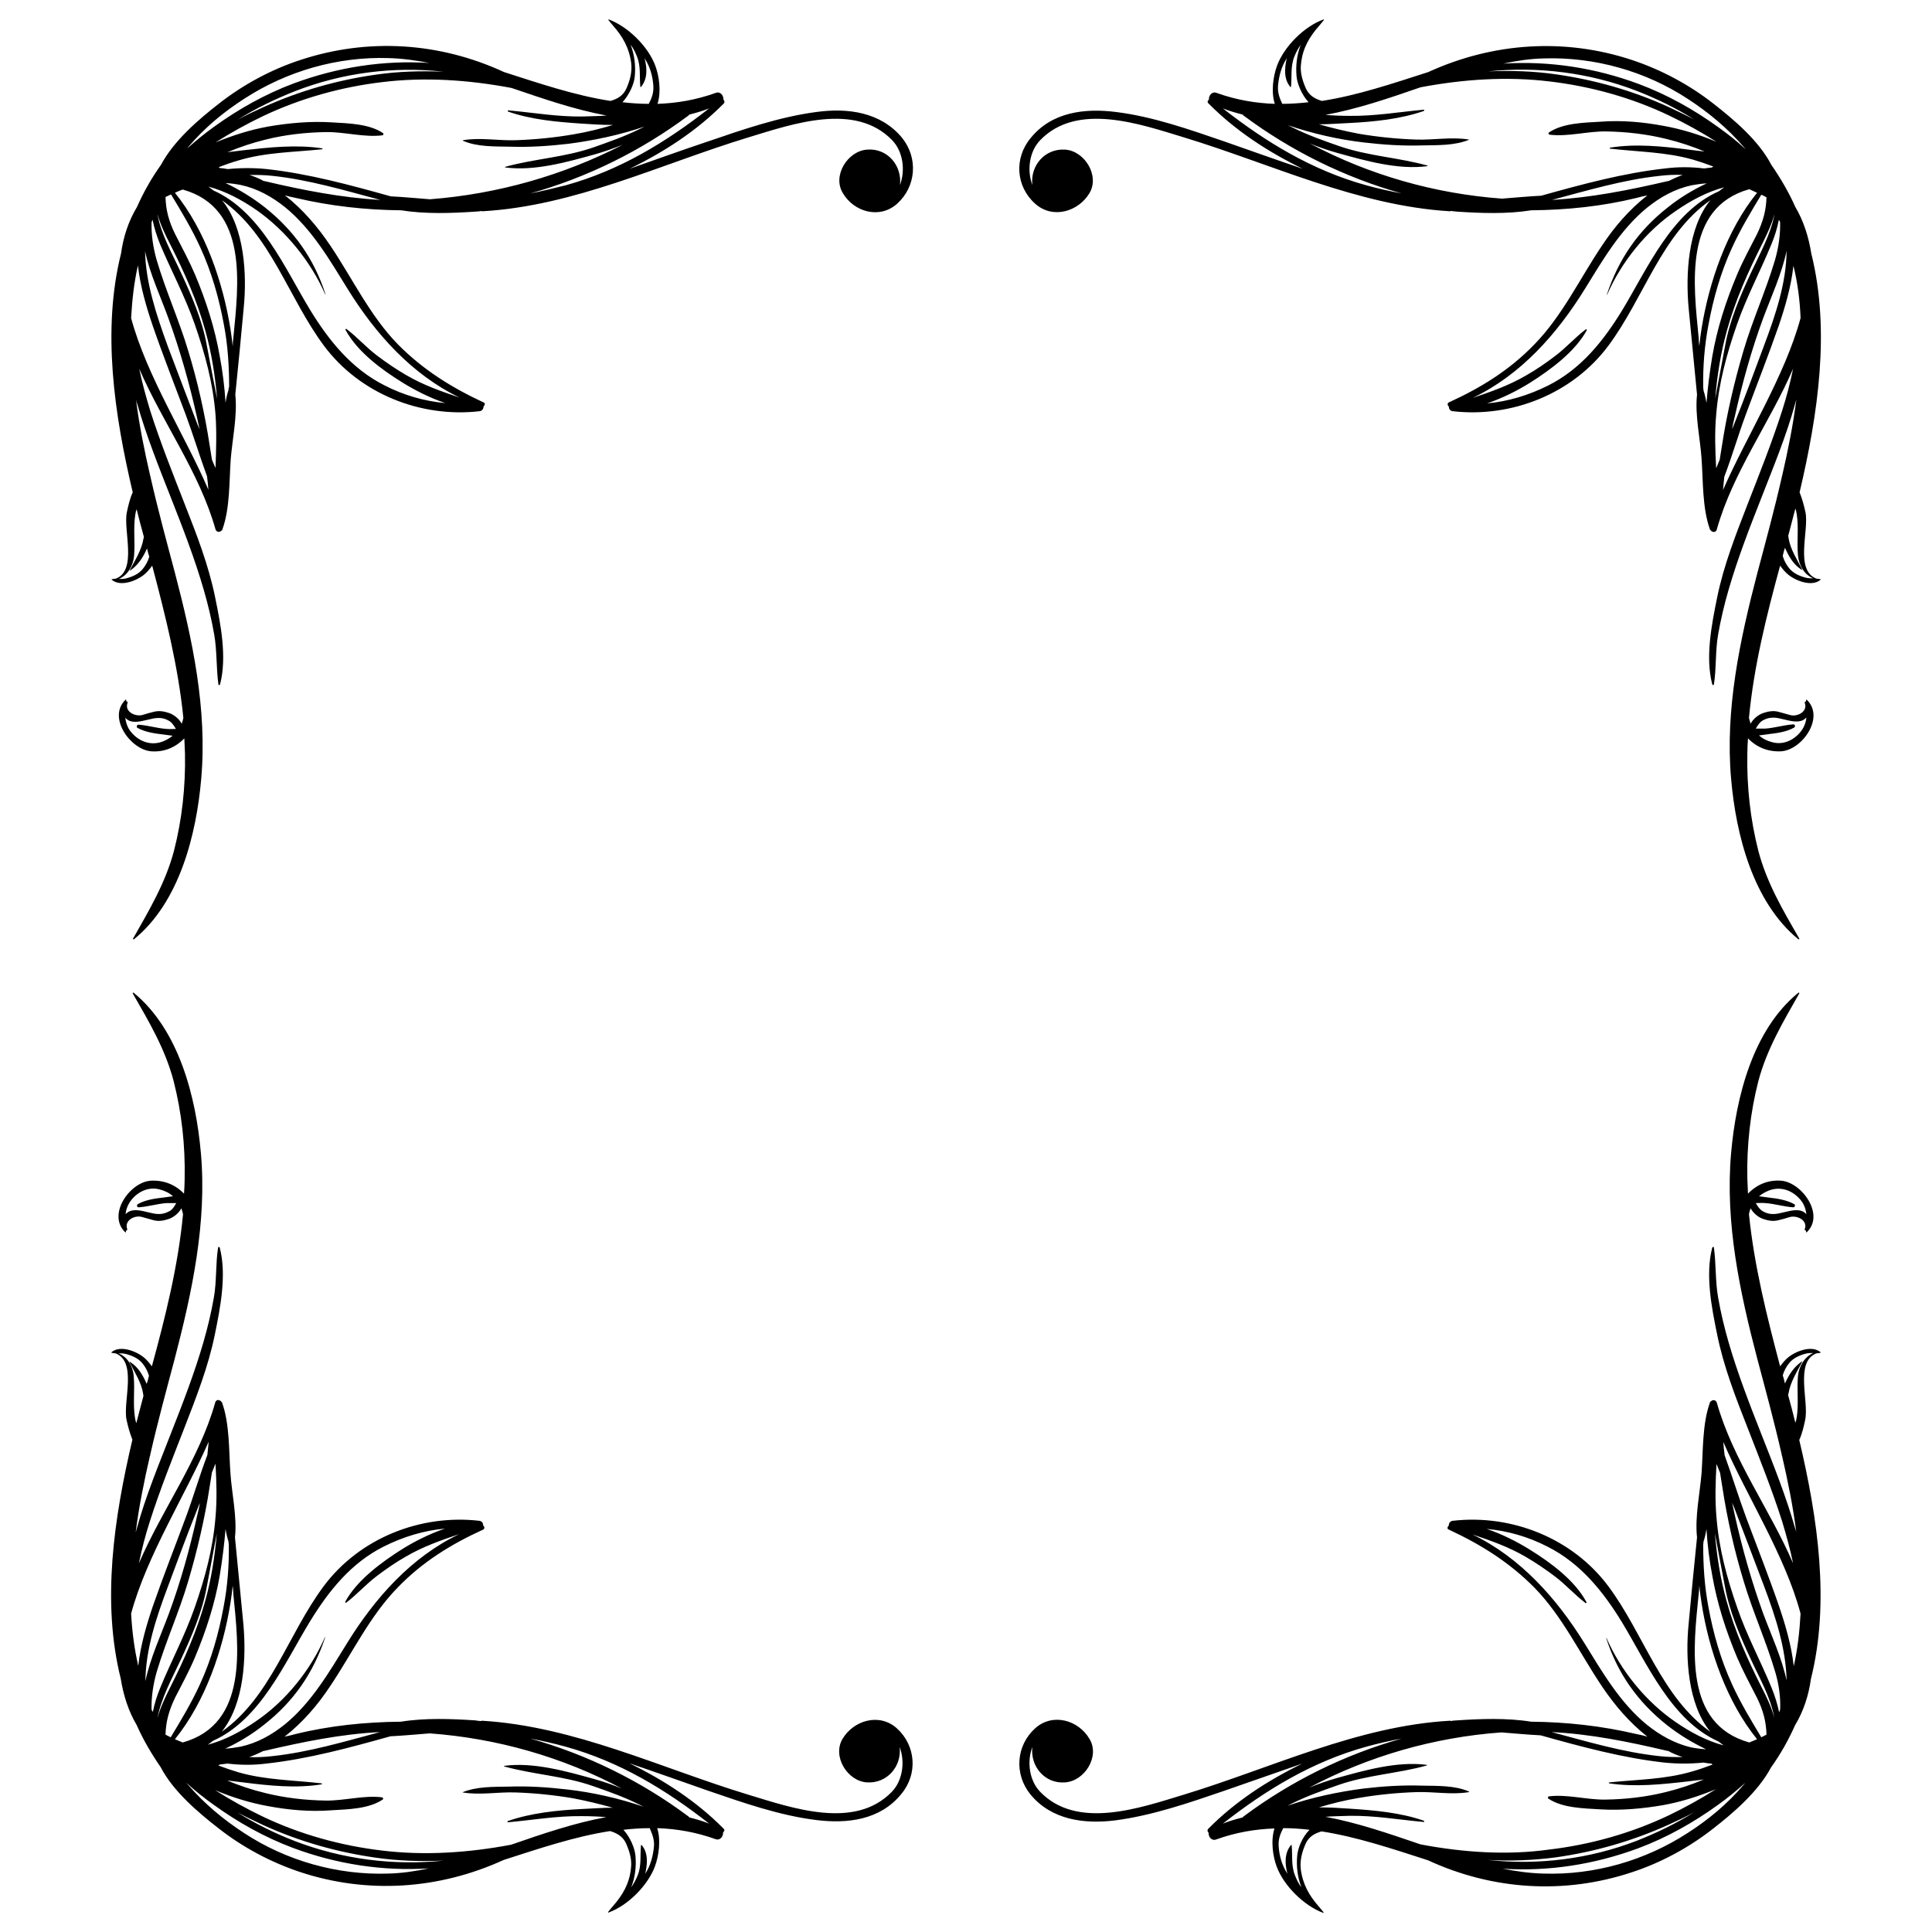 <svg xmlns="http://www.w3.org/2000/svg" viewBox="0 0 595.3 595.3"><path d="M251.6 34.5c-11.4 1.5-22.7 5.4-33.5 9.1C210 46.3 202 49.2 194 52c10.7-5.2 20.7-11.7 29-20.1.4-.4.2-1-.1-1.2.1-1.2-.9-2.6-2.3-2.1-6.1 2.2-12.1 3.2-18 3.4 1.2-3.8.5-8.6-.7-11.8-2.2-5.9-8.4-12-14.3-14.2-.1-.1-.2.1-.1.2.1.2.3.3.4.5.2.2.3.4.5.6.2.2.3.4.5.6 3 3.4 5 6.9 5.6 11.6.3 2.7-.4 5.3-1.5 7.8-1 2.2-2.8 3.2-4.9 3.8-11-1.7-21.9-5.4-32.8-8.9-19.9-9.2-42-10.6-62.8-3.7-8.9 2.9-17.6 7.6-25 13.4-6.3 4.9-13.9 11.4-17.9 18.9-3 4.2-5.4 8.5-7.4 13-2.6 4.3-4.2 9.2-4.9 14.3-5.9 23.6-2.1 49.5 3.6 73.6-.9 2-1.4 4.2-1.8 6.1-1.2 5.5 3.3 17.9-3.4 20.5-.4 0-.9.1-1.3.2 0 0-.1.1 0 .1 2.7 2.4 7.9.3 10.2-1.7.7-.6 1.5-1.5 2.3-2.6 4.1 15.5 8 31 9.6 46.9-.1.6-.3 1.2-.5 1.8-.8-1.5-2.4-2.8-3.9-3.3s-3-.8-4.6-.4c-1.2.3-2.4.6-3.6 1-2.2.6-5.6-1-4.6-3.7.1-.3-.1-.5-.4-.5v-.4c0-.1-.1-.2-.2-.1-5.7 5.4 1.5 15.4 7.9 15.9 4 .3 7.5-1.2 10.2-4 .1 1.6.1 3.2.2 4.7.2 10.1-.9 20.3-3.4 30-2.6 9.8-7.6 18.2-12.6 27-.1.2.1.3.3.2C55.3 278 60.5 257.2 62 240c1.9-21.5-2.7-42.9-8.1-63.5-2.5-9.4-5.2-19.3-7.5-29.4 0-.2 0-.3-.1-.4-1.8-7.8-3.4-15.7-4.4-23.6.1.5.2.9.4 1.4 2.8 9.8 6.6 19.3 10.3 28.7 3.7 9.4 7.4 18.9 10.2 28.6 1.3 4.5 2.4 9.1 3.2 13.7.9 5.1.6 10.3 1.3 15.4 0 .3.4.2.5 0 2.2-8.4.2-18.5-1.5-26.8-2-9.9-5.7-19.4-9.4-28.8-3.7-9.5-7.5-19-10.6-28.7-1.3-4.3-2.5-8.6-3.4-13 7.2 16.7 18.5 31.8 23.5 49.5.3.9 1.3 1 1.8.4.1 0 .3-.1.3-.3 2.4-6.6 2.1-14.8 2.6-21.8.5-6.1 2.1-13.5 1.4-19.8.9-8.9 1.8-17.9 2.6-26.8 1-10.1.3-24.6-6.7-33.1 15.1 10.7 20.4 30 31.4 44.8 11 14.8 29.8 22.3 48 20.2.8-.1 1.2-.8 1.2-1.5.4-.3.6-1 0-1.2-9.9-4.6-18.7-10.1-26.4-17.9-8.6-8.8-14-20.3-20.8-30.4-3.9-5.8-8.5-11.2-14-15.5 1.1.3 2.3.6 3.4.8 10.6 2.5 21.5 3.7 32.4 3.8 7.5 1.2 15.6.9 23 .4.6 0 1.2-.1 1.8-.2 0 .1.1.1.2.1 28.5-1.6 55.1-14.6 82.1-22.8 13.5-4.1 32.8-10.9 44.2.9 3.4 3.5 4.1 9.4 2.4 13.8.7-5.9-3.8-11.4-10.1-10.9-6 .4-10.8 8-7.5 13.4 3.4 5.8 11.3 8.1 16.7 3.3 5.9-5.3 6.6-14.1 1.5-20.4-6.6-7.9-16.7-9.2-26.3-7.9zM42.4 224.3c2.4 1.3 5.2 1.7 7.8 2 1 .1 2 .3 3 .4-1.1.9-2.5 1.7-4.1 2.1-3.7.9-7.2-1-9.2-3.9-.8-1.2-1.1-2.4-1.3-3.7.3.3.6.5.9.7 1.7 1 4.1.3 5.9-.1 2.4-.6 4.3-1 6.5.2 1.1.6 1.7 1.6 2.3 2.6-1 0-2 .1-2.9 0-2.9-.2-5.7-1.1-8.6-1.3-.5-.1-.8.8-.3 1zM195.6 23.5c.3-3.3-.1-6.7-1.3-9.7.9 1.1 1.5 2.4 2 3.7 1.2 3 .7 6.1 1 9.2 0 .1.1.2.2.1 2.1-2.5 1.9-5.9 1.1-8.9 0 .1.1.1.1.2 1.6 2.5 2.4 5.3 2.6 8.2.2 2.2-.5 4-1.4 5.7-2.7 0-5.4-.2-8.1-.5 2.1-2.3 3.6-5.6 3.8-8zM58.1 45.2c4.9-5.8 10.8-10.7 17.2-14.8 13.1-8.5 28.7-13 44.4-12.5 4.2.1 8.4.7 12.6 1.5-14.2-.9-28.3 1.3-41.8 6.3-8.8 3.3-17 7.9-24.6 13.4-2.8 2-5.6 4.3-8.3 6.7.1-.1.3-.3.5-.6zm78.6-23.1c-7-.3-14-.1-20.9.9-12 1.7-23.5 5-34.6 10-2.6 1.2-5.3 2.4-8 3.9 5.6-3.5 11.6-6.4 17.7-8.8 14.6-5.7 30.4-7.7 45.8-6zm-95 136.4c.1-.6.2-1.1.4-1.6.7 2.8 1.4 5.6 2.2 8.4v.1c0 .2 0 .4-.1.6-.6 3.6-2.6 6.6-4.2 9.7 0 .1 0 .1.1.1 2.5-1.7 4-4.1 5.2-6.8.2.8.4 1.7.7 2.5-.4 1.4-1.1 2.7-2 3.8-1.3 1.6-3.2 2.4-5.1 2.9-.7.2-1.5.2-2.3.2 2.7-1.1 4.4-4 4.7-7 .4-4.4-.3-8.6.4-12.9zM40.4 98c.3-5.5.9-10.9 2.1-16.2.7 6.4 2.6 12.8 4.5 18.4 3.2 9.3 6.8 18.4 10.2 27.5 2.3 6.2 4.3 12.8 6.6 19.1.2 1.4.3 2.8.4 4.1-7-16.4-19-35-23.8-52.9zm4.3-20.6c1.5 7.1 4.8 14 7.2 20.7 3.6 9.9 6.5 20.2 8.8 30.5.3 1.2.5 2.5.8 3.7-.2-.5-.4-1-.6-1.4-3.1-8-6.1-16.1-9.2-24.2-3.6-9.9-6.8-19.6-7-29.3zm21.7 66.8c-.4-.8-.7-1.7-1.1-2.6-.2-1.5-.5-2.9-.7-4.4-1.5-9.8-3.7-19.6-6.6-29.1-2.8-9.4-6.9-18.4-9.7-27.9-1.1-3.8-1.7-7.7-1.6-11.7.1-.3.2-.5.3-.8.5 2.5 1.3 5 2.3 7.5C52.8 83.5 57 91.3 60 99.9c3.2 9.2 5.6 18 6.4 27.8.4 5.5.2 11 0 16.5zm.4 13.1zm-3.1-51c-1.4-7.7-4.6-15.1-7.9-22.2-2.8-6.1-6.2-11.9-7.3-18.2.9 3.3 2.5 6.6 3.9 9.3 4.4 8.7 8.3 17.3 10.9 26.8 1.9 6.8 3 13.8 3.6 20.9-1.1-5.6-2.2-11.2-3.2-16.6zm6.7 13.9c-.4 1.2-.7 2.5-.9 3.9-.3-4.8-.9-9.7-1.8-14.4-1.5-8.6-4.2-17-7.6-25.1-1.8-4.2-4-8.3-6.1-12.4-2-4-2.9-7.5-3-11.5.6-.3 1.1-.5 1.7-.8 3.2 5.3 6.4 10.6 9 16.3 3.5 7.6 5.8 15.7 7.3 23.9 1.2 6.3 1.6 12.7 1.6 19.1-.2.4-.2.7-.2 1zm1.5-16.1c-.1.9-.2 1.7-.2 2.6-.2-1.8-.4-3.6-.7-5.4C68.7 87 63.3 71 53.9 59.4c.8-.4 1.6-.7 2.4-1 20.3 5.7 17.2 29.2 15.6 45.7zm16-40.2c8.2 6.7 13.7 16.2 19.2 25.1 8.6 13.9 19.8 26.4 34.5 33.5-5.6-1.9-11.1-3.8-16.4-6.9-3.1-1.8-6.2-3.9-9.1-6.1-3.3-2.5-6-5.6-9.3-8.1-.2-.2-.5.1-.3.3 3.6 6.7 11.1 12.2 17.4 16.1 4 2.5 8.6 4.8 13.3 6.4-6.5-.6-12.8-2.4-18.8-5.5-10.1-5.1-17.1-13.8-22.9-23.3-7.8-12.9-15.2-30.2-29.7-36.7-.5-.4-1.1-.8-1.6-1.2 5.3 1.4 10.3 4.1 14.8 7.2 9 6.3 16.8 15.9 21.2 26h.1C96.8 79.8 90.6 71 81.5 63.8c-3.7-2.9-7.8-5.4-12-7.4 1.6.1 3.2.3 4.7.6 5.1 1.1 9.6 3.6 13.7 6.9zm-6.4-8.1h-.2c-1.2-.7-2.7-1.3-4.4-1.9 2.3 0 4.7 0 7.2.3 11.2 1.2 22.2 4.5 33.1 7.4-12.1-.7-23.8-3-35.7-5.8zm51 5.6c-4-.3-8-.7-12.1-.9-12.5-3.5-25.4-7-38.2-8.4-3.9-.4-7.9-.4-12 0-.8-.1-1.6-.3-2.4-.3-.1-.1-.3-.2-.4-.3 2.1-.8 4.1-1.5 6.2-2.1 8.4-2.5 17-2.5 25.6-3.4.2 0 .3-.3 0-.3-7.9-1.2-16.3-.3-24.2.6-1.6.2-3.2.4-4.9.6 3.8-1.6 7.7-2.9 11.8-3.9 6-1.5 12.3-2.2 18.5-2.3 5.7-.1 11.8 1.7 17.4 1 .3 0 .5-.5.2-.7-4.3-2.9-10.9-3-15.9-3.3-6.5-.4-13.1.2-19.5 1.3-5.5 1-10.9 2.7-16.2 4.9 4.7-3 9.6-5.7 14.6-8.1 11.6-5.5 24.1-9 36.8-10.5 13.1-1.6 26.5-.7 39.8 1.8 9.7 3.3 19.5 6.7 29.3 8.5-2.5.2-5 .2-7.5.3-7.7.1-15.1-1.2-22.8-1.9-.2 0-.2.3 0 .4 7.2 2.5 15.2 3.2 22.8 3.7 2.8.2 6.1.4 9.5.4-4 1.2-8 2.2-12.2 2.9-5.8 1-11.8 1.6-17.7 1.8-5.4.2-11-.9-16.3 0-.1 0-.1.1 0 .2 4.4 1.9 9.7 1.7 14.5 1.8 6 .2 12-.2 18-.9 7.7-1 15.8-2.7 23.4-5.3-.5.2-.9.5-1.4.7-4.6 2.3-9.5 4-14.3 5.7-8.9 3.1-18.2 3.5-27.2 6-.1 0-.1.2 0 .2 9 1.2 19.2-1.7 27.8-4.1 2.8-.8 5.6-1.8 8.4-2.9-18.5 9.5-38.7 15.2-59.4 16.8zm30.9-1.8c17.5-4.9 34.1-13.1 48.6-23.9.2-.1.3-.3.4-.4 2-.5 4.1-1.1 6.1-1.9-13.4 10.5-27.6 19.1-44.2 23.7-3.6.9-7.3 1.8-10.9 2.5zM319 62.8c5.4 4.8 13.3 2.4 16.7-3.3 3.2-5.4-1.5-13-7.5-13.4-6.3-.4-10.8 5-10.1 10.9-1.7-4.4-1-10.3 2.4-13.8 11.4-11.8 30.7-5 44.2-.9 27 8.2 53.6 21.1 82.1 22.8.1 0 .1 0 .2-.1.6.1 1.2.1 1.8.2 7.4.5 15.5.8 23-.4 10.9-.1 21.8-1.2 32.4-3.8 1.1-.3 2.3-.6 3.4-.8-5.5 4.3-10.1 9.6-14 15.5-6.8 10.1-12.2 21.6-20.8 30.4-7.6 7.9-16.5 13.4-26.4 17.9-.5.2-.4 1 0 1.2 0 .6.3 1.4 1.2 1.5 18.2 2.1 37-5.4 48-20.2 11-14.8 16.3-34.2 31.4-44.8-7 8.6-7.6 23-6.7 33.1.9 8.9 1.7 17.9 2.6 26.8-.7 6.3 1 13.6 1.4 19.8.5 7 .2 15.1 2.6 21.8l.3.3c.5.6 1.6.6 1.8-.4 5-17.7 16.3-32.8 23.5-49.5-.9 4.4-2 8.7-3.4 13-3.1 9.7-6.9 19.2-10.6 28.7-3.6 9.3-7.4 18.9-9.4 28.8-1.7 8.3-3.7 18.5-1.5 26.8.1.2.4.3.5 0 .8-5.1.4-10.3 1.3-15.4.8-4.6 1.9-9.2 3.2-13.7 2.8-9.7 6.5-19.2 10.2-28.6 3.7-9.5 7.6-18.9 10.3-28.7.1-.5.3-.9.4-1.4-1 7.9-2.6 15.8-4.4 23.6-.1.1-.1.3-.1.4-2.3 10.1-5 20-7.5 29.4-5.4 20.7-10 42.1-8.1 63.5 1.5 17.2 6.7 37.9 20.7 49.4.1.1.4 0 .3-.2-5-8.7-10-17.1-12.6-27-2.5-9.8-3.6-19.9-3.4-30 0-1.6.1-3.2.2-4.7 2.7 2.8 6.2 4.2 10.2 4 6.5-.4 13.6-10.5 7.9-15.9-.1-.1-.2 0-.2.1v.4c-.2 0-.5.2-.4.5 1 2.7-2.4 4.4-4.6 3.7-1.2-.3-2.4-.7-3.6-1-1.6-.4-3.1-.1-4.6.4-1.5.5-3.1 1.8-3.9 3.3-.2-.6-.3-1.1-.5-1.8 1.5-15.9 5.4-31.5 9.6-46.9.8 1.1 1.6 2 2.3 2.6 2.3 2 7.5 4.1 10.2 1.7v-.1c-.4-.1-.9-.2-1.3-.2-6.8-2.6-2.2-15-3.4-20.5-.4-1.9-1-4.1-1.8-6.1 5.7-24.2 9.5-50 3.6-73.6-.8-5.1-2.4-10.1-4.9-14.3-2-4.5-4.5-8.8-7.4-13-3.9-7.5-11.6-14-17.9-18.9-7.4-5.8-16-10.4-25-13.4-20.8-6.9-42.9-5.4-62.8 3.7-10.9 3.5-21.8 7.2-32.8 8.9-2-.6-3.9-1.6-4.9-3.8-1.1-2.5-1.9-5.1-1.5-7.8.5-4.7 2.6-8.2 5.6-11.6.2-.2.3-.4.5-.6.2-.2.3-.4.5-.6.1-.2.3-.3.4-.5.1-.1 0-.3-.1-.2-5.9 2.1-12.1 8.3-14.3 14.2-1.2 3.3-1.9 8.1-.7 11.8-5.9-.2-11.9-1.2-18-3.4-1.4-.5-2.4.9-2.3 2.1-.4.3-.6.8-.1 1.2 8.2 8.3 18.3 14.9 29 20.1-8-2.7-16.1-5.6-24.1-8.4-10.8-3.7-22.1-7.7-33.5-9.1-9.6-1.2-19.7 0-26.2 8-5.2 6.2-4.6 15 1.4 20.3zm224.3 159.1c2.3-1.2 4.1-.8 6.5-.2 1.7.4 4.2 1.1 5.9.1.3-.2.6-.4.9-.7-.1 1.2-.5 2.5-1.3 3.7-2 3-5.6 4.9-9.2 3.9-1.6-.4-3-1.1-4.1-2.1 1-.1 2.1-.3 3-.4 2.6-.3 5.5-.7 7.8-2 .5-.3.3-1.1-.3-1-2.9.2-5.7 1.1-8.6 1.3H541c.6-1 1.2-2 2.3-2.6zM478.2 61.6c10.9-2.9 21.9-6.2 33.1-7.4 2.5-.3 4.8-.4 7.2-.3-1.7.6-3.2 1.3-4.4 1.9h-.2c-12 2.8-23.7 5.1-35.7 5.8zm21.7 33.9c-5.8 9.5-12.7 18.2-22.9 23.3-6 3-12.3 4.9-18.8 5.5 4.7-1.6 9.3-3.9 13.3-6.4 6.3-4 13.8-9.5 17.4-16.1.1-.2-.1-.5-.3-.3-3.3 2.5-6 5.6-9.3 8.1-2.9 2.2-5.9 4.3-9.1 6.1-5.3 3.1-10.8 5-16.4 6.9 14.8-7.1 25.9-19.6 34.5-33.5 5.5-8.9 11-18.4 19.2-25.1 4.1-3.3 8.6-5.8 13.7-6.9 1.6-.3 3.1-.5 4.7-.6-4.3 2-8.4 4.5-12 7.4-9.1 7.1-15.2 16-18.8 26.9 0 0 .1.1.1 0 4.4-10.1 12.1-19.7 21.3-25.9 4.5-3.1 9.5-5.8 14.8-7.2-.6.4-1.1.8-1.6 1.2-14.6 6.4-22 23.7-29.8 36.6zm28.6 61.8zm30.2 20.9c-.8 0-1.5 0-2.3-.2-1.9-.5-3.8-1.3-5.1-2.9-.9-1.1-1.6-2.4-2-3.8.2-.8.4-1.7.7-2.5 1.2 2.7 2.6 5.2 5.2 6.8.1 0 .1 0 .1-.1-1.6-3.2-3.6-6.1-4.2-9.7 0-.2 0-.4-.1-.6v-.1c.7-2.8 1.5-5.6 2.2-8.4.2.5.3 1.1.4 1.6.7 4.3 0 8.5.4 12.8.3 3.2 2 6 4.7 7.1zM554.8 98c-4.8 17.8-16.7 36.5-23.9 53 .1-1.4.3-2.8.4-4.1 2.4-6.3 4.3-12.9 6.6-19.1 3.4-9.2 7-18.3 10.2-27.5 1.9-5.6 3.8-12 4.5-18.4 1.3 5.2 2 10.7 2.2 16.1zm-11.3 8.6c-3 8.1-6 16.2-9.2 24.2-.2.5-.4 1-.6 1.4.2-1.2.5-2.5.8-3.7 2.3-10.3 5.1-20.5 8.8-30.5 2.5-6.7 5.7-13.6 7.2-20.7-.1 9.8-3.3 19.5-7 29.3zm5-38.1c.1 3.9-.5 7.9-1.6 11.7-2.8 9.4-6.9 18.4-9.7 27.9-2.8 9.5-5.1 19.3-6.6 29.1-.2 1.4-.5 2.9-.7 4.4-.4.9-.7 1.8-1.1 2.7-.3-5.5-.5-11 0-16.5.8-9.8 3.2-18.6 6.4-27.8 3-8.6 7.2-16.4 10.6-24.7 1-2.4 1.8-4.9 2.3-7.5.2.1.3.4.4.7zm-1.7-2.6c-1.2 6.3-4.5 12.2-7.3 18.2-3.3 7.1-6.5 14.5-7.9 22.2-1 5.4-2.1 11-3.1 16.5.6-7.1 1.7-14.1 3.6-20.9 2.6-9.4 6.5-18.1 10.9-26.8 1.3-2.6 2.9-5.9 3.8-9.2zm-2.5-5.1c-.1 3.9-1 7.4-3 11.5-2.1 4.1-4.3 8.1-6.1 12.4-3.4 8.1-6.1 16.4-7.6 25.1-.8 4.8-1.4 9.6-1.8 14.4-.2-1.3-.5-2.6-.9-3.9 0-.3-.1-.6-.1-1-.1-6.4.4-12.8 1.6-19.1 1.5-8.2 3.8-16.3 7.3-23.9 2.6-5.7 5.8-11 9-16.3.5.2 1.1.5 1.6.8zm-2.9-1.4C532 71 526.6 87 524.3 101.2c-.3 1.8-.5 3.6-.7 5.4-.1-.9-.2-1.7-.2-2.6-1.6-16.4-4.7-40 15.6-45.7.8.4 1.6.7 2.4 1.1zM475.7 18c15.6-.5 31.3 3.9 44.4 12.5 6.3 4.1 12.2 9 17.2 14.8.2.2.4.5.6.7-2.7-2.5-5.5-4.7-8.3-6.7-7.6-5.5-15.8-10.1-24.6-13.4-13.4-5-27.6-7.2-41.8-6.3 4.2-.9 8.3-1.5 12.5-1.6zm28.6 10c6.2 2.4 12.1 5.3 17.7 8.8-2.7-1.4-5.5-2.7-8-3.9-11-5-22.6-8.3-34.6-10-6.9-1-13.9-1.2-20.9-.9 15.5-1.6 31.3.4 45.8 6zm-51.7 15c-5.3-.9-10.9.2-16.3 0-5.9-.2-11.8-.8-17.7-1.8-4.2-.8-8.3-1.8-12.2-2.9 3.3 0 6.7-.3 9.5-.4 7.6-.4 15.6-1.2 22.8-3.7.2-.1.2-.4 0-.4-7.6.7-15.1 2-22.8 1.9-2.5 0-5-.1-7.5-.3 9.8-1.8 19.5-5.1 29.3-8.5 13.2-2.5 26.7-3.4 39.8-1.8 12.7 1.5 25.3 5 36.8 10.5 5 2.4 9.9 5.1 14.6 8.1-5.2-2.2-10.7-3.9-16.2-4.9-6.4-1.2-13-1.8-19.5-1.3-5.1.3-11.6.4-15.9 3.3-.3.2-.2.6.2.7 5.6.7 11.7-1.1 17.4-1 6.2.1 12.4.8 18.5 2.3 4.1 1 8.1 2.3 11.8 3.9-1.7-.2-3.4-.4-4.9-.6-7.9-1-16.3-1.9-24.2-.6-.2 0-.1.3 0 .3 8.6 1 17.2 1 25.6 3.4 2 .6 4.1 1.3 6.2 2.1-.1.1-.3.2-.4.3l-2.4.3c-4.1-.5-8.1-.5-12 0-12.8 1.4-25.7 4.9-38.2 8.4-4.1.2-8.1.6-12.1.9-20.7-1.5-41-7.3-59.2-17 2.7 1.1 5.5 2.1 8.4 2.9 8.6 2.4 18.8 5.3 27.8 4.1.1 0 .1-.2 0-.2-9-2.5-18.3-2.9-27.2-6-4.9-1.7-9.7-3.4-14.3-5.7-.5-.2-.9-.5-1.4-.7 7.6 2.6 15.6 4.4 23.4 5.3 6 .7 12 1.1 18 .9 4.7-.1 10 .1 14.5-1.8-.1.1-.1 0-.2 0zm-58.8-16.7c.3-2.9 1-5.7 2.6-8.2 0-.1.1-.1.1-.2-.7 3-1 6.5 1.1 8.9.1.1.2 0 .2-.1.3-3.1-.2-6.2 1-9.2.5-1.3 1.2-2.6 2-3.7-1.2 3-1.6 6.4-1.3 9.7.2 2.3 1.6 5.7 3.7 8-2.7.3-5.4.5-8.1.5-.8-1.7-1.5-3.5-1.3-5.7zm-17 7.1c2 .8 4.1 1.4 6.1 1.9.1.1.2.3.4.4 14.5 10.8 31.1 19 48.6 23.9-3.7-.7-7.3-1.5-10.9-2.5-16.6-4.6-30.8-13.2-44.2-23.7zM276.3 532.5c-5.4-4.8-13.3-2.4-16.7 3.3-3.2 5.4 1.5 13 7.5 13.4 6.3.4 10.8-5 10.1-10.9 1.7 4.4 1 10.3-2.4 13.8-11.4 11.8-30.7 5-44.2.9-27-8.2-53.6-21.1-82.1-22.8-.1 0-.1 0-.2.1-.6 0-1.2-.1-1.8-.2-7.4-.5-15.5-.8-23 .4-10.9.1-21.8 1.2-32.4 3.8-1.1.3-2.3.6-3.4.8 5.5-4.3 10.1-9.6 14-15.5 6.8-10.1 12.2-21.6 20.8-30.4 7.6-7.9 16.5-13.4 26.4-17.9.5-.2.4-1 0-1.2 0-.6-.3-1.4-1.2-1.5-18.2-2.1-37 5.4-48 20.2-11 14.8-16.3 34.2-31.4 44.8 7-8.6 7.6-23 6.7-33.1-.9-8.9-1.7-17.9-2.6-26.8.7-6.3-1-13.6-1.4-19.8-.5-7-.2-15.1-2.6-21.8l-.3-.3c-.5-.6-1.6-.6-1.8.4-5 17.7-16.3 32.8-23.5 49.5.9-4.4 2-8.7 3.4-13 3.1-9.7 6.9-19.2 10.6-28.7 3.6-9.3 7.4-18.9 9.4-28.8 1.7-8.3 3.7-18.5 1.5-26.8-.1-.2-.4-.3-.5 0-.8 5.1-.4 10.3-1.3 15.4-.8 4.6-1.9 9.2-3.2 13.7-2.8 9.7-6.5 19.2-10.2 28.6-3.7 9.5-7.6 18.9-10.3 28.7-.1.5-.3.9-.4 1.4 1-7.9 2.6-15.8 4.4-23.6.1-.1.1-.3.1-.4 2.3-10.1 5-20 7.5-29.4 5.4-20.7 10-42.1 8.1-63.5-1.5-17.2-6.7-37.9-20.7-49.4-.1-.1-.4 0-.3.2 5 8.7 10 17.1 12.6 27 2.5 9.8 3.6 19.9 3.4 30 0 1.6-.1 3.2-.2 4.7-2.7-2.8-6.2-4.2-10.2-4-6.5.4-13.6 10.5-7.9 15.9.1.1.2 0 .2-.1v-.4c.2 0 .5-.2.4-.5-1-2.7 2.4-4.4 4.6-3.7 1.2.3 2.4.7 3.6 1 1.6.4 3.1.1 4.6-.4 1.5-.5 3.1-1.8 3.9-3.3.2.6.3 1.1.5 1.8-1.5 15.9-5.4 31.5-9.6 46.9-.8-1.1-1.6-2-2.3-2.6-2.3-2-7.5-4.1-10.2-1.7v.1c.4.1.9.2 1.3.2 6.8 2.6 2.2 15 3.4 20.5.4 1.9 1 4.1 1.8 6.1-5.7 24.2-9.5 50-3.6 73.6.8 5.1 2.4 10.1 4.9 14.3 2 4.5 4.5 8.8 7.4 13 3.9 7.5 11.6 14 17.9 18.9 7.4 5.8 16 10.4 25 13.4 20.8 6.9 42.9 5.4 62.8-3.7 10.9-3.5 21.8-7.2 32.8-8.9 2 .6 3.9 1.6 4.9 3.8 1.1 2.5 1.9 5.1 1.5 7.8-.5 4.7-2.6 8.2-5.6 11.6-.2.2-.3.4-.5.6-.2.2-.3.4-.5.6-.1.2-.3.3-.4.5-.1.1 0 .3.1.2 5.9-2.1 12.1-8.3 14.3-14.2 1.2-3.3 1.9-8.1.7-11.8 5.9.2 11.9 1.2 18 3.4 1.4.5 2.4-.9 2.3-2.1.4-.3.6-.8.1-1.2-8.2-8.3-18.3-14.9-29-20.1 8 2.7 16.1 5.6 24.1 8.4 10.8 3.7 22.1 7.7 33.5 9.1 9.6 1.2 19.7 0 26.2-8 5.2-6.2 4.5-15-1.4-20.3zM52 373.3c-2.3 1.2-4.1.8-6.5.2-1.7-.4-4.2-1.1-5.9-.1-.3.2-.6.4-.9.7.1-1.2.5-2.5 1.3-3.7 2-3 5.6-4.9 9.2-3.9 1.6.4 3 1.1 4.1 2.1-1 .1-2.1.3-3 .4-2.6.3-5.5.7-7.8 2-.5.3-.3 1.1.3 1 2.9-.2 5.7-1.1 8.6-1.3h2.9c-.6 1.1-1.2 2.1-2.3 2.6zm65.1 160.4c-10.9 2.9-21.9 6.2-33.1 7.4-2.5.3-4.8.4-7.2.3 1.7-.6 3.2-1.3 4.4-1.9h.2c12-2.8 23.7-5.2 35.7-5.8zm-21.7-33.9c5.8-9.5 12.7-18.2 22.9-23.3 6-3 12.3-4.9 18.8-5.5-4.7 1.6-9.3 3.9-13.3 6.4-6.3 4-13.8 9.5-17.4 16.1-.1.2.1.5.3.3 3.3-2.5 6-5.6 9.3-8.1 2.9-2.2 5.9-4.3 9.1-6.1 5.3-3.1 10.8-5 16.4-6.9-14.8 7.1-25.9 19.6-34.5 33.5-5.5 8.9-11 18.4-19.2 25.1-4.1 3.3-8.6 5.8-13.7 6.9-1.6.3-3.1.5-4.7.6 4.3-2 8.4-4.5 12-7.4 9.1-7.1 15.2-16 18.8-26.9 0-.1-.1-.1-.1 0-4.4 10.1-12.1 19.7-21.3 25.9-4.5 3.1-9.5 5.8-14.8 7.2.6-.4 1.1-.8 1.6-1.2 14.6-6.5 22-23.8 29.8-36.6zM66.8 438zm-30.3-21c.8 0 1.5 0 2.3.2 1.9.5 3.8 1.3 5.1 2.9.9 1.1 1.6 2.4 2 3.8-.2.8-.4 1.7-.7 2.5-1.2-2.7-2.6-5.2-5.2-6.8-.1 0-.1 0-.1.1 1.6 3.2 3.6 6.1 4.2 9.7 0 .2 0 .4.1.6v.1c-.7 2.8-1.5 5.6-2.2 8.4-.2-.5-.3-1.1-.4-1.6-.7-4.3 0-8.5-.4-12.8-.2-3.1-1.9-6-4.7-7.1zm3.9 80.2c4.8-17.8 16.7-36.5 23.9-53-.1 1.4-.3 2.8-.4 4.1-2.4 6.3-4.3 12.9-6.6 19.1-3.4 9.2-7 18.3-10.2 27.5-1.9 5.6-3.8 12-4.5 18.4-1.2-5.2-1.9-10.6-2.2-16.1zm11.4-8.5c3-8.1 6-16.2 9.2-24.2.2-.5.4-1 .6-1.4-.2 1.2-.5 2.5-.8 3.7-2.3 10.3-5.1 20.5-8.8 30.5-2.5 6.7-5.7 13.6-7.2 20.7.1-9.8 3.3-19.5 7-29.3zm-5.1 38.1c-.1-3.9.5-7.9 1.6-11.7 2.8-9.4 6.9-18.4 9.7-27.9 2.8-9.5 5.1-19.3 6.6-29.1.2-1.4.5-2.9.7-4.4.4-.9.7-1.8 1.1-2.7.3 5.5.5 11 0 16.5-.8 9.8-3.2 18.6-6.4 27.8-3 8.6-7.2 16.4-10.6 24.7-1 2.4-1.8 4.9-2.3 7.5-.1-.2-.2-.4-.4-.7zm1.8 2.6c1.2-6.3 4.5-12.2 7.3-18.2 3.3-7.1 6.5-14.5 7.9-22.2 1-5.4 2.1-11 3.1-16.5-.6 7.1-1.7 14.1-3.6 20.9-2.6 9.4-6.5 18.1-10.9 26.8-1.3 2.6-2.9 5.9-3.8 9.2zm2.5 5.1c.1-3.9 1-7.4 3-11.5 2.1-4.1 4.3-8.1 6.1-12.4 3.4-8.1 6.1-16.4 7.6-25.1.8-4.8 1.4-9.6 1.8-14.4.2 1.3.5 2.6.9 3.9 0 .3.1.6.1 1 .1 6.4-.4 12.8-1.6 19.1-1.5 8.2-3.8 16.3-7.3 23.9-2.6 5.7-5.8 11-9 16.3-.5-.3-1.1-.5-1.6-.8zm2.9 1.4c9.4-11.6 14.8-27.6 17.1-41.9.3-1.8.5-3.6.7-5.4.1.9.2 1.7.2 2.6 1.6 16.4 4.7 40-15.6 45.7-.8-.3-1.6-.7-2.4-1zm65.7 41.4c-15.6.5-31.3-3.9-44.4-12.5-6.3-4.1-12.2-9-17.2-14.8-.2-.2-.4-.5-.6-.7 2.7 2.5 5.5 4.7 8.3 6.7 7.6 5.5 15.8 10.1 24.6 13.4 13.4 5 27.6 7.2 41.8 6.3-4.2.9-8.4 1.5-12.5 1.6zm-28.7-10c-6.2-2.4-12.1-5.3-17.7-8.8 2.7 1.4 5.5 2.7 8 3.9 11 5 22.6 8.3 34.6 10 6.9 1 13.9 1.2 20.9.9-15.4 1.6-31.2-.4-45.8-6zm51.7-15c5.3.9 10.9-.2 16.3 0 5.9.2 11.8.8 17.7 1.8 4.2.8 8.3 1.8 12.2 2.9-3.3 0-6.7.3-9.5.4-7.6.4-15.6 1.2-22.8 3.7-.2.1-.2.4 0 .4 7.6-.7 15.1-2 22.8-1.9 2.5 0 5 .1 7.5.3-9.8 1.8-19.5 5.1-29.3 8.5-13.2 2.5-26.7 3.4-39.8 1.8-12.7-1.5-25.3-5-36.8-10.5-5-2.4-9.9-5.1-14.6-8.1 5.2 2.2 10.7 3.9 16.2 4.9 6.4 1.2 13 1.8 19.5 1.3 5.1-.3 11.6-.4 15.9-3.3.3-.2.2-.6-.2-.7-5.6-.7-11.7 1.1-17.4 1-6.2-.1-12.4-.8-18.5-2.3-4.1-1-8.1-2.3-11.8-3.9 1.7.2 3.4.4 4.9.6 7.9 1 16.3 1.9 24.2.6.2 0 .1-.3 0-.3-8.6-1-17.2-1-25.6-3.4-2-.6-4.1-1.3-6.2-2.1.1-.1.3-.2.4-.3l2.4-.3c4.1.5 8.1.5 12 0 12.8-1.4 25.7-4.9 38.2-8.4 4.1-.2 8.1-.6 12.1-.9 20.7 1.5 41 7.3 59.2 17-2.7-1.1-5.5-2.1-8.4-2.9-8.6-2.4-18.8-5.3-27.8-4.1-.1 0-.1.2 0 .2 9 2.5 18.3 2.9 27.2 6 4.9 1.7 9.7 3.4 14.3 5.7.5.2.9.5 1.4.7-7.6-2.6-15.6-4.4-23.4-5.3-6-.7-12-1.1-18-.9-4.7.1-10-.1-14.5 1.8.1-.1.2 0 .2 0zm58.9 16.7c-.3 2.9-1 5.7-2.6 8.2 0 .1-.1.1-.1.2.7-3 1-6.5-1.1-8.9-.1-.1-.2 0-.2.1-.3 3.1.2 6.2-1 9.2-.5 1.3-1.2 2.6-2 3.7 1.2-3 1.6-6.4 1.3-9.7-.2-2.3-1.6-5.7-3.7-8 2.7-.3 5.4-.5 8.1-.5.7 1.7 1.5 3.5 1.3 5.7zm17-7.1c-2-.8-4.1-1.4-6.1-1.9-.1-.1-.2-.3-.4-.4-14.5-10.8-31.1-19-48.6-23.9 3.7.7 7.3 1.5 10.9 2.5 16.6 4.6 30.8 13.2 44.2 23.7zM559.7 417c.4 0 .9-.1 1.3-.2 0 0 .1-.1 0-.1-2.7-2.4-7.9-.3-10.2 1.7-.7.6-1.5 1.5-2.3 2.6-4.1-15.5-8-31-9.6-46.9.1-.6.3-1.2.5-1.8.8 1.5 2.4 2.8 3.9 3.3s3 .8 4.6.4c1.2-.3 2.4-.6 3.6-1 2.2-.6 5.6 1 4.6 3.7-.1.3.1.5.4.5v.4c0 .1.1.2.2.1 5.7-5.4-1.5-15.4-7.9-15.9-4-.3-7.5 1.2-10.2 4-.1-1.6-.1-3.2-.2-4.7-.2-10.1.9-20.3 3.4-30 2.6-9.8 7.6-18.2 12.6-27 .1-.2-.1-.3-.3-.2-14 11.4-19.2 32.2-20.7 49.4-1.9 21.5 2.7 42.9 8.1 63.5 2.5 9.4 5.2 19.3 7.5 29.4 0 .2 0 .3.1.4 1.8 7.8 3.4 15.7 4.4 23.6-.1-.5-.2-.9-.4-1.4-2.8-9.8-6.6-19.3-10.3-28.7-3.7-9.4-7.4-18.9-10.2-28.6-1.3-4.5-2.4-9.1-3.2-13.7-.9-5.1-.6-10.3-1.3-15.4 0-.3-.4-.2-.5 0-2.2 8.4-.2 18.5 1.5 26.8 2 9.9 5.7 19.4 9.4 28.8 3.7 9.5 7.5 19 10.6 28.7 1.3 4.3 2.5 8.6 3.4 13-7.2-16.7-18.5-31.8-23.5-49.5-.3-.9-1.3-1-1.8-.4-.1 0-.3.1-.3.3-2.4 6.6-2.1 14.8-2.6 21.8-.5 6.1-2.1 13.5-1.4 19.8-.9 8.9-1.8 17.9-2.6 26.8-1 10.1-.3 24.6 6.7 33.1-15.1-10.7-20.4-30-31.4-44.8-11-14.8-29.8-22.3-48-20.2-.8.1-1.2.8-1.2 1.5-.4.3-.6 1 0 1.2 9.9 4.6 18.7 10.1 26.4 17.9 8.6 8.8 14 20.3 20.8 30.4 3.9 5.8 8.5 11.2 14 15.5-1.1-.3-2.3-.6-3.4-.8-10.6-2.5-21.5-3.7-32.4-3.8-7.5-1.2-15.6-.9-23-.4-.6 0-1.2.1-1.8.2 0-.1-.1-.1-.2-.1-28.5 1.6-55.1 14.6-82.1 22.8-13.5 4.1-32.8 10.9-44.2-.9-3.4-3.5-4.1-9.4-2.4-13.8-.7 5.9 3.8 11.4 10.1 10.9 6-.4 10.8-8 7.5-13.4-3.4-5.8-11.3-8.1-16.7-3.3-5.9 5.3-6.6 14.1-1.5 20.4 6.5 7.9 16.6 9.2 26.2 8 11.4-1.5 22.7-5.4 33.5-9.1 8.1-2.8 16.1-5.6 24.1-8.4-10.7 5.2-20.7 11.7-29 20.1-.4.4-.2 1 .1 1.2-.1 1.2.9 2.6 2.3 2.1 6.1-2.2 12.1-3.2 18-3.4-1.2 3.8-.5 8.6.7 11.8 2.2 5.9 8.4 12 14.3 14.2.1.1.2-.1.1-.2-.1-.2-.3-.3-.4-.5-.2-.2-.3-.4-.5-.6-.2-.2-.3-.4-.5-.6-3-3.4-5-6.9-5.6-11.6-.3-2.7.4-5.3 1.5-7.8 1-2.2 2.8-3.2 4.9-3.8 11 1.7 21.9 5.4 32.8 8.9 19.9 9.2 42 10.6 62.8 3.7 8.9-2.9 17.6-7.6 25-13.4 6.3-4.9 13.9-11.4 17.9-18.9 3-4.2 5.4-8.5 7.4-13 2.6-4.3 4.2-9.2 4.9-14.3 5.9-23.6 2.1-49.5-3.6-73.6.9-2 1.4-4.2 1.8-6.1 1.3-5.6-3.3-18 3.5-20.6zm-6.9-46c-2.4-1.3-5.2-1.7-7.8-2-1-.1-2-.3-3-.4 1.1-.9 2.5-1.7 4.1-2.1 3.7-.9 7.2 1 9.2 3.9.8 1.2 1.1 2.4 1.3 3.7-.3-.3-.6-.5-.9-.7-1.7-1-4.1-.3-5.9.1-2.4.6-4.3 1-6.5-.2-1.1-.6-1.7-1.6-2.3-2.6 1 0 2-.1 2.9 0 2.9.2 5.7 1.1 8.6 1.3.6 0 .8-.8.3-1zm-24.3 67zm-21.1 93.4c-8.2-6.7-13.7-16.2-19.2-25.1-8.6-13.9-19.8-26.4-34.5-33.5 5.6 1.9 11.1 3.8 16.4 6.9 3.1 1.8 6.2 3.9 9.1 6.1 3.3 2.5 6 5.6 9.3 8.1.2.2.5-.1.3-.3-3.6-6.7-11.1-12.2-17.4-16.1-4-2.5-8.6-4.8-13.3-6.4 6.5.6 12.8 2.4 18.8 5.5 10.1 5.1 17.1 13.8 22.9 23.3 7.8 12.9 15.2 30.2 29.7 36.7.5.4 1.1.8 1.6 1.2-5.3-1.4-10.3-4.1-14.8-7.2-9.1-6.2-16.9-15.8-21.3-25.9h-.1c3.5 10.9 9.7 19.7 18.8 26.9 3.7 2.9 7.8 5.4 12 7.4-1.6-.1-3.2-.3-4.7-.6-5-1.2-9.5-3.7-13.6-7zm6.4 8.1h.2c1.2.7 2.7 1.3 4.4 1.9-2.3 0-4.7 0-7.2-.3-11.2-1.2-22.2-4.5-33.1-7.4 12.1.6 23.8 3 35.7 5.8zm-130.5 20.1c-.2.1-.3.3-.4.4-2 .5-4.1 1.1-6.1 1.9 13.4-10.5 27.6-19.1 44.2-23.7 3.6-1 7.2-1.8 10.9-2.5-17.5 4.9-34.1 13.1-48.6 23.9zm16.4 12.2c-.3 3.3.1 6.7 1.3 9.7-.9-1.1-1.5-2.4-2-3.7-1.2-3-.7-6.1-1-9.2 0-.1-.1-.2-.2-.1-2.1 2.5-1.9 5.9-1.1 8.9 0-.1-.1-.1-.1-.2-1.6-2.5-2.4-5.3-2.6-8.2-.2-2.2.5-4 1.4-5.7 2.7 0 5.4.2 8.1.5-2.2 2.2-3.6 5.6-3.8 8zm38-3.5c-9.7-3.3-19.5-6.7-29.3-8.5 2.5-.2 5-.2 7.5-.3 7.7-.1 15.1 1.2 22.8 1.9.2 0 .2-.3 0-.4-7.2-2.5-15.2-3.2-22.8-3.7-2.8-.2-6.1-.4-9.5-.4 4-1.2 8-2.2 12.2-2.9 5.8-1 11.8-1.6 17.7-1.8 5.4-.2 11 .9 16.3 0 .1 0 .1-.1 0-.2-4.4-1.9-9.7-1.7-14.5-1.8-6-.2-12 .2-18 .9-7.7 1-15.8 2.7-23.4 5.3.5-.2.9-.5 1.4-.7 4.6-2.3 9.5-4 14.3-5.7 8.9-3.1 18.2-3.5 27.2-6 .1 0 .1-.2 0-.2-9-1.2-19.2 1.7-27.8 4.1-2.8.8-5.6 1.8-8.4 2.9 18.3-9.7 38.5-15.5 59.2-17 4 .3 8 .7 12.1.9 12.5 3.5 25.4 7 38.2 8.4 3.9.4 7.9.4 12 0 .8.1 1.6.3 2.4.3.1.1.3.2.4.3-2.1.8-4.1 1.5-6.2 2.1-8.4 2.5-17 2.5-25.6 3.4-.2 0-.3.3 0 .3 7.9 1.2 16.3.3 24.2-.6 1.6-.2 3.2-.4 4.9-.6-3.8 1.6-7.7 2.9-11.8 3.9-6 1.5-12.3 2.2-18.5 2.3-5.7.1-11.8-1.7-17.4-1-.3 0-.5.5-.2.7 4.3 2.9 10.9 3 15.9 3.3 6.5.4 13.1-.2 19.5-1.3 5.5-1 10.9-2.7 16.2-4.9-4.7 3-9.6 5.7-14.6 8.1-11.6 5.5-24.1 9-36.8 10.5-12.9 1.8-26.4.9-39.6-1.6zm41.7 4c12-1.7 23.5-5 34.6-10 2.6-1.2 5.3-2.4 8-3.9-5.6 3.5-11.6 6.4-17.7 8.8-14.5 5.6-30.4 7.6-45.8 5.9 7 .4 14 .1 20.9-.8zm57.8-22.3c-4.9 5.8-10.8 10.7-17.2 14.8-13.1 8.5-28.7 13-44.4 12.5-4.2-.1-8.4-.7-12.6-1.5 14.2.9 28.3-1.3 41.8-6.3 8.8-3.3 17-7.9 24.6-13.4 2.8-2 5.6-4.3 8.3-6.7-.1.2-.3.4-.5.6zm1.8-13.1c-20.4-5.7-17.2-29.3-15.6-45.7.1-.9.2-1.7.2-2.6.2 1.8.4 3.6.7 5.4 2.2 14.3 7.7 30.3 17.1 41.9-.8.3-1.6.7-2.4 1zm3.7-1.6c-3.2-5.3-6.4-10.6-9-16.3-3.5-7.6-5.8-15.7-7.3-23.9-1.2-6.3-1.6-12.7-1.6-19.1 0-.3.1-.6.1-1 .4-1.2.7-2.5.9-3.9.3 4.8.9 9.7 1.8 14.4 1.5 8.6 4.2 17 7.6 25.1 1.8 4.2 4 8.3 6.1 12.4 2 4 2.9 7.5 3 11.5-.5.3-1.1.5-1.6.8zm.2-15.2c-4.4-8.7-8.3-17.3-10.9-26.8-1.9-6.8-3-13.8-3.6-20.9 1 5.6 2.1 11.1 3.1 16.5 1.4 7.7 4.6 15.1 7.9 22.2 2.8 6.1 6.2 11.9 7.3 18.2-.8-3.2-2.4-6.5-3.8-9.2zm5.6 6.7c-.1.3-.2.5-.3.8-.5-2.5-1.3-5-2.3-7.5-3.4-8.3-7.7-16.2-10.6-24.7-3.2-9.2-5.6-18-6.4-27.8-.5-5.5-.3-11 0-16.5.4.9.7 1.8 1.1 2.7.2 1.5.5 2.9.7 4.4 1.5 9.8 3.7 19.6 6.6 29.1 2.8 9.4 6.9 18.4 9.7 27.9 1.1 3.7 1.7 7.7 1.5 11.6zm-5.2-29.6c-3.6-9.9-6.5-20.2-8.8-30.5-.3-1.2-.5-2.5-.8-3.7.2.5.4 1 .6 1.4 3.1 8 6.1 16.1 9.2 24.2 3.7 9.8 6.8 19.5 7 29.2-1.5-7-4.7-13.9-7.2-20.6zm11.5 0c-.3 5.5-.9 10.9-2.1 16.2-.7-6.4-2.6-12.8-4.5-18.4-3.2-9.3-6.8-18.4-10.2-27.5-2.3-6.2-4.3-12.8-6.6-19.1-.2-1.4-.3-2.8-.4-4.1 7.1 16.5 19.1 35.1 23.8 52.9zM554 424c-.4 4.3.3 8.5-.4 12.8-.1.6-.2 1.1-.4 1.6-.7-2.8-1.4-5.6-2.2-8.4v-.1c0-.2 0-.4.1-.6.6-3.6 2.6-6.6 4.2-9.7 0-.1 0-.1-.1-.1-2.5 1.7-4 4.1-5.2 6.8-.2-.8-.4-1.7-.7-2.5.4-1.4 1.1-2.7 2-3.8 1.3-1.6 3.2-2.4 5.1-2.9.7-.2 1.5-.2 2.3-.2-2.7 1.2-4.4 4.1-4.7 7.1z"/></svg>